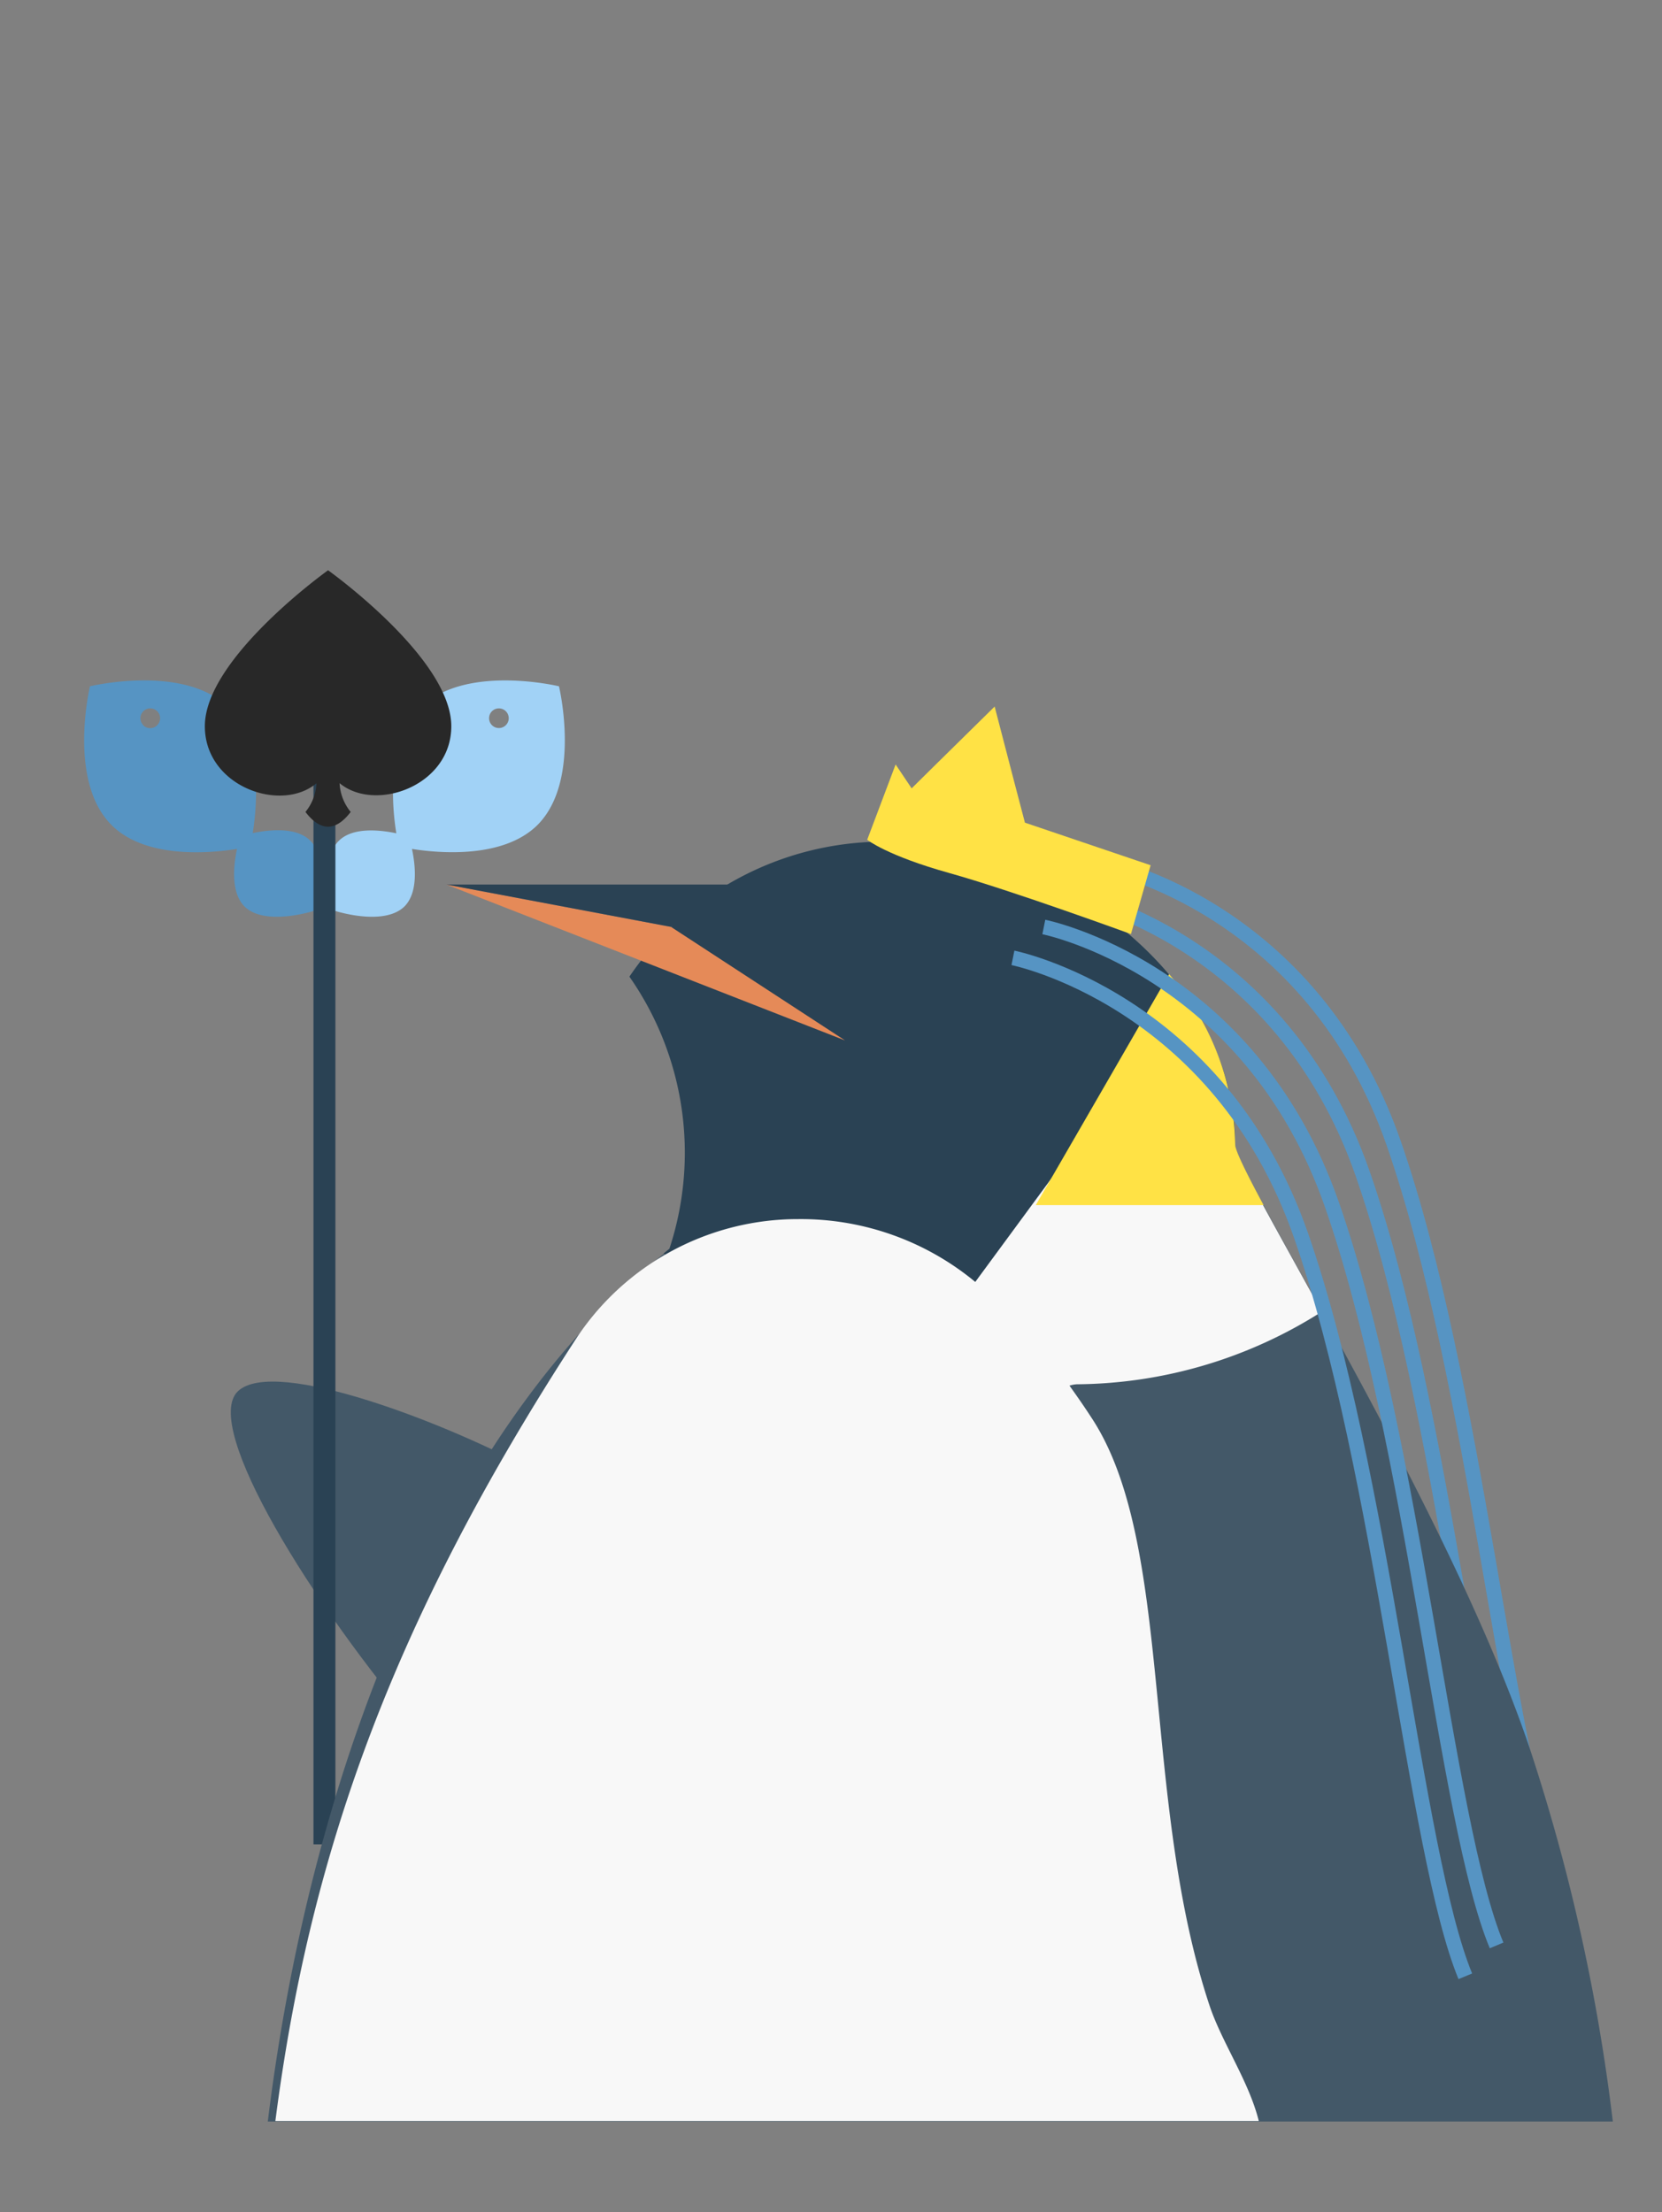 <svg id="圖層_1" data-name="圖層 1" xmlns="http://www.w3.org/2000/svg" viewBox="0 0 169 225"><rect x="0" y="0" width="169" height="225" fill="#808080" stroke="none"/><defs><style>.cls-1,.cls-5{fill:none;stroke-miterlimit:10;}.cls-1{stroke:#5694c3;stroke-width:1.5px;}.cls-2{fill:#435868;}.cls-3{fill:#a1d2f6;}.cls-4{fill:#5694c3;}.cls-5{stroke:#2a4254;stroke-width:2.23px;}.cls-6{fill:#2a4254;}.cls-7{fill:#e58a58;}.cls-8{fill:#f8f8f8;}.cls-9{fill:#ffe245;}.cls-10{fill:#282828;}</style></defs><title>element</title><path class="cls-1" d="M112.42,88s20.92,4.19,29.29,28.25,11.51,62.78,16.74,75.33"/><path class="cls-1" d="M109.28,91.14s20.92,4.18,29.29,28.25,11.51,62.78,16.74,75.33"/><path class="cls-2" d="M85.42,164.79S63.18,154.48,55,149.94c-9.29-5.14-27.09-12-30.81-8.44s7.6,21.79,18.63,34.67S76.72,206.5,76.72,206.5Z"/><path class="cls-3" d="M34,92.62s5,1.65,7.13-.43c1.42-1.43,1.11-4.22.76-5.85,2.8.45,9.3,1,12.76-2.43,4.5-4.5,2.19-14.11,2.19-14.11S47.24,67.48,42.75,72c-3.47,3.46-2.9,10-2.45,12.75-1.63-.34-4.43-.66-5.85.77C32.36,87.58,34,92.62,34,92.62ZM50,73.73a1,1,0,1,1,1.46,0A1,1,0,0,1,50,73.73Z"/><path class="cls-4" d="M31.55,85.5c-1.42-1.43-4.22-1.11-5.85-.77.45-2.8,1-9.29-2.45-12.75-4.49-4.5-14.1-2.18-14.1-2.18s-2.31,9.61,2.19,14.11c3.46,3.46,10,2.88,12.76,2.43-.35,1.63-.66,4.42.76,5.85,2.09,2.08,7.13.43,7.13.43S33.64,87.58,31.55,85.5Zm-17-11.77a1,1,0,1,1,1.46,0A1,1,0,0,1,14.53,73.73Z"/><line class="cls-5" x1="32.99" y1="187.58" x2="32.99" y2="76.92"/><path class="cls-6" d="M133.09,131c-4.35-7.89-7.49-13.5-7.49-14.55,0-17.28-18.42-30.85-35.71-30.85A31.29,31.29,0,0,0,64,99.33,31.25,31.25,0,0,1,68.07,127l-.6.49C86.6,144.21,109.92,140,133.09,131Z"/><path class="cls-2" d="M133.09,131c-23.17,9-46.49,13.26-65.62-3.46-20.16,16-35.35,48.6-40.24,88.23H164a194.61,194.61,0,0,0-8.35-37.65C150.62,163,140.24,143.91,133.09,131Z"/><polygon class="cls-7" points="68.23 94.27 45.38 89.96 85.93 105.82 68.23 94.27"/><polygon class="cls-6" points="68.23 94.27 45.38 89.96 77.11 89.96 68.23 94.27"/><path class="cls-8" d="M123,204c-7-21-3.57-47-12-59.79-.74-1.14-1.49-2.22-2.25-3.28a2.91,2.91,0,0,1,.73-.14,47,47,0,0,0,24.92-7.38c-2.9-5.28-5.39-9.73-7-12.77l-5.11-3-10.87-3.92L99.17,130.38a27.81,27.81,0,0,0-18-6.39,27,27,0,0,0-22.43,11.92C39.52,165.4,31.42,189.22,28,215.72H128C127,211.68,124.26,207.76,123,204Z"/><path class="cls-9" d="M117,88l-12.78-4.33-1-3.81-2.08-8-5.88,5.79-2.56,2.53-1.63-2.43-2.89,7.66s2,1.61,8.34,3.38S115,95,115,95Z"/><path class="cls-9" d="M125.6,116.4a26.86,26.86,0,0,0-6.72-17.32l-5.94,10.3-7.62,13.19h23.17C126.7,119.24,125.6,117,125.6,116.4Z"/><path class="cls-10" d="M33.36,58S20.83,66.94,20.83,73.86c0,6.13,7.74,8.85,11.35,5.8a5,5,0,0,1-1.12,2.92c1.53,2,3.07,2,4.6,0a5,5,0,0,1-1.13-2.93c3.58,3,11.36.32,11.36-5.79C45.89,66.94,33.36,58,33.36,58Z"/><path class="cls-1" d="M106.14,94.28s20.92,4.18,29.3,28.25,11.5,62.78,16.74,75.33"/><path class="cls-1" d="M103,97.42s20.93,4.18,29.3,28.25S143.81,188.44,149,201"/></svg>